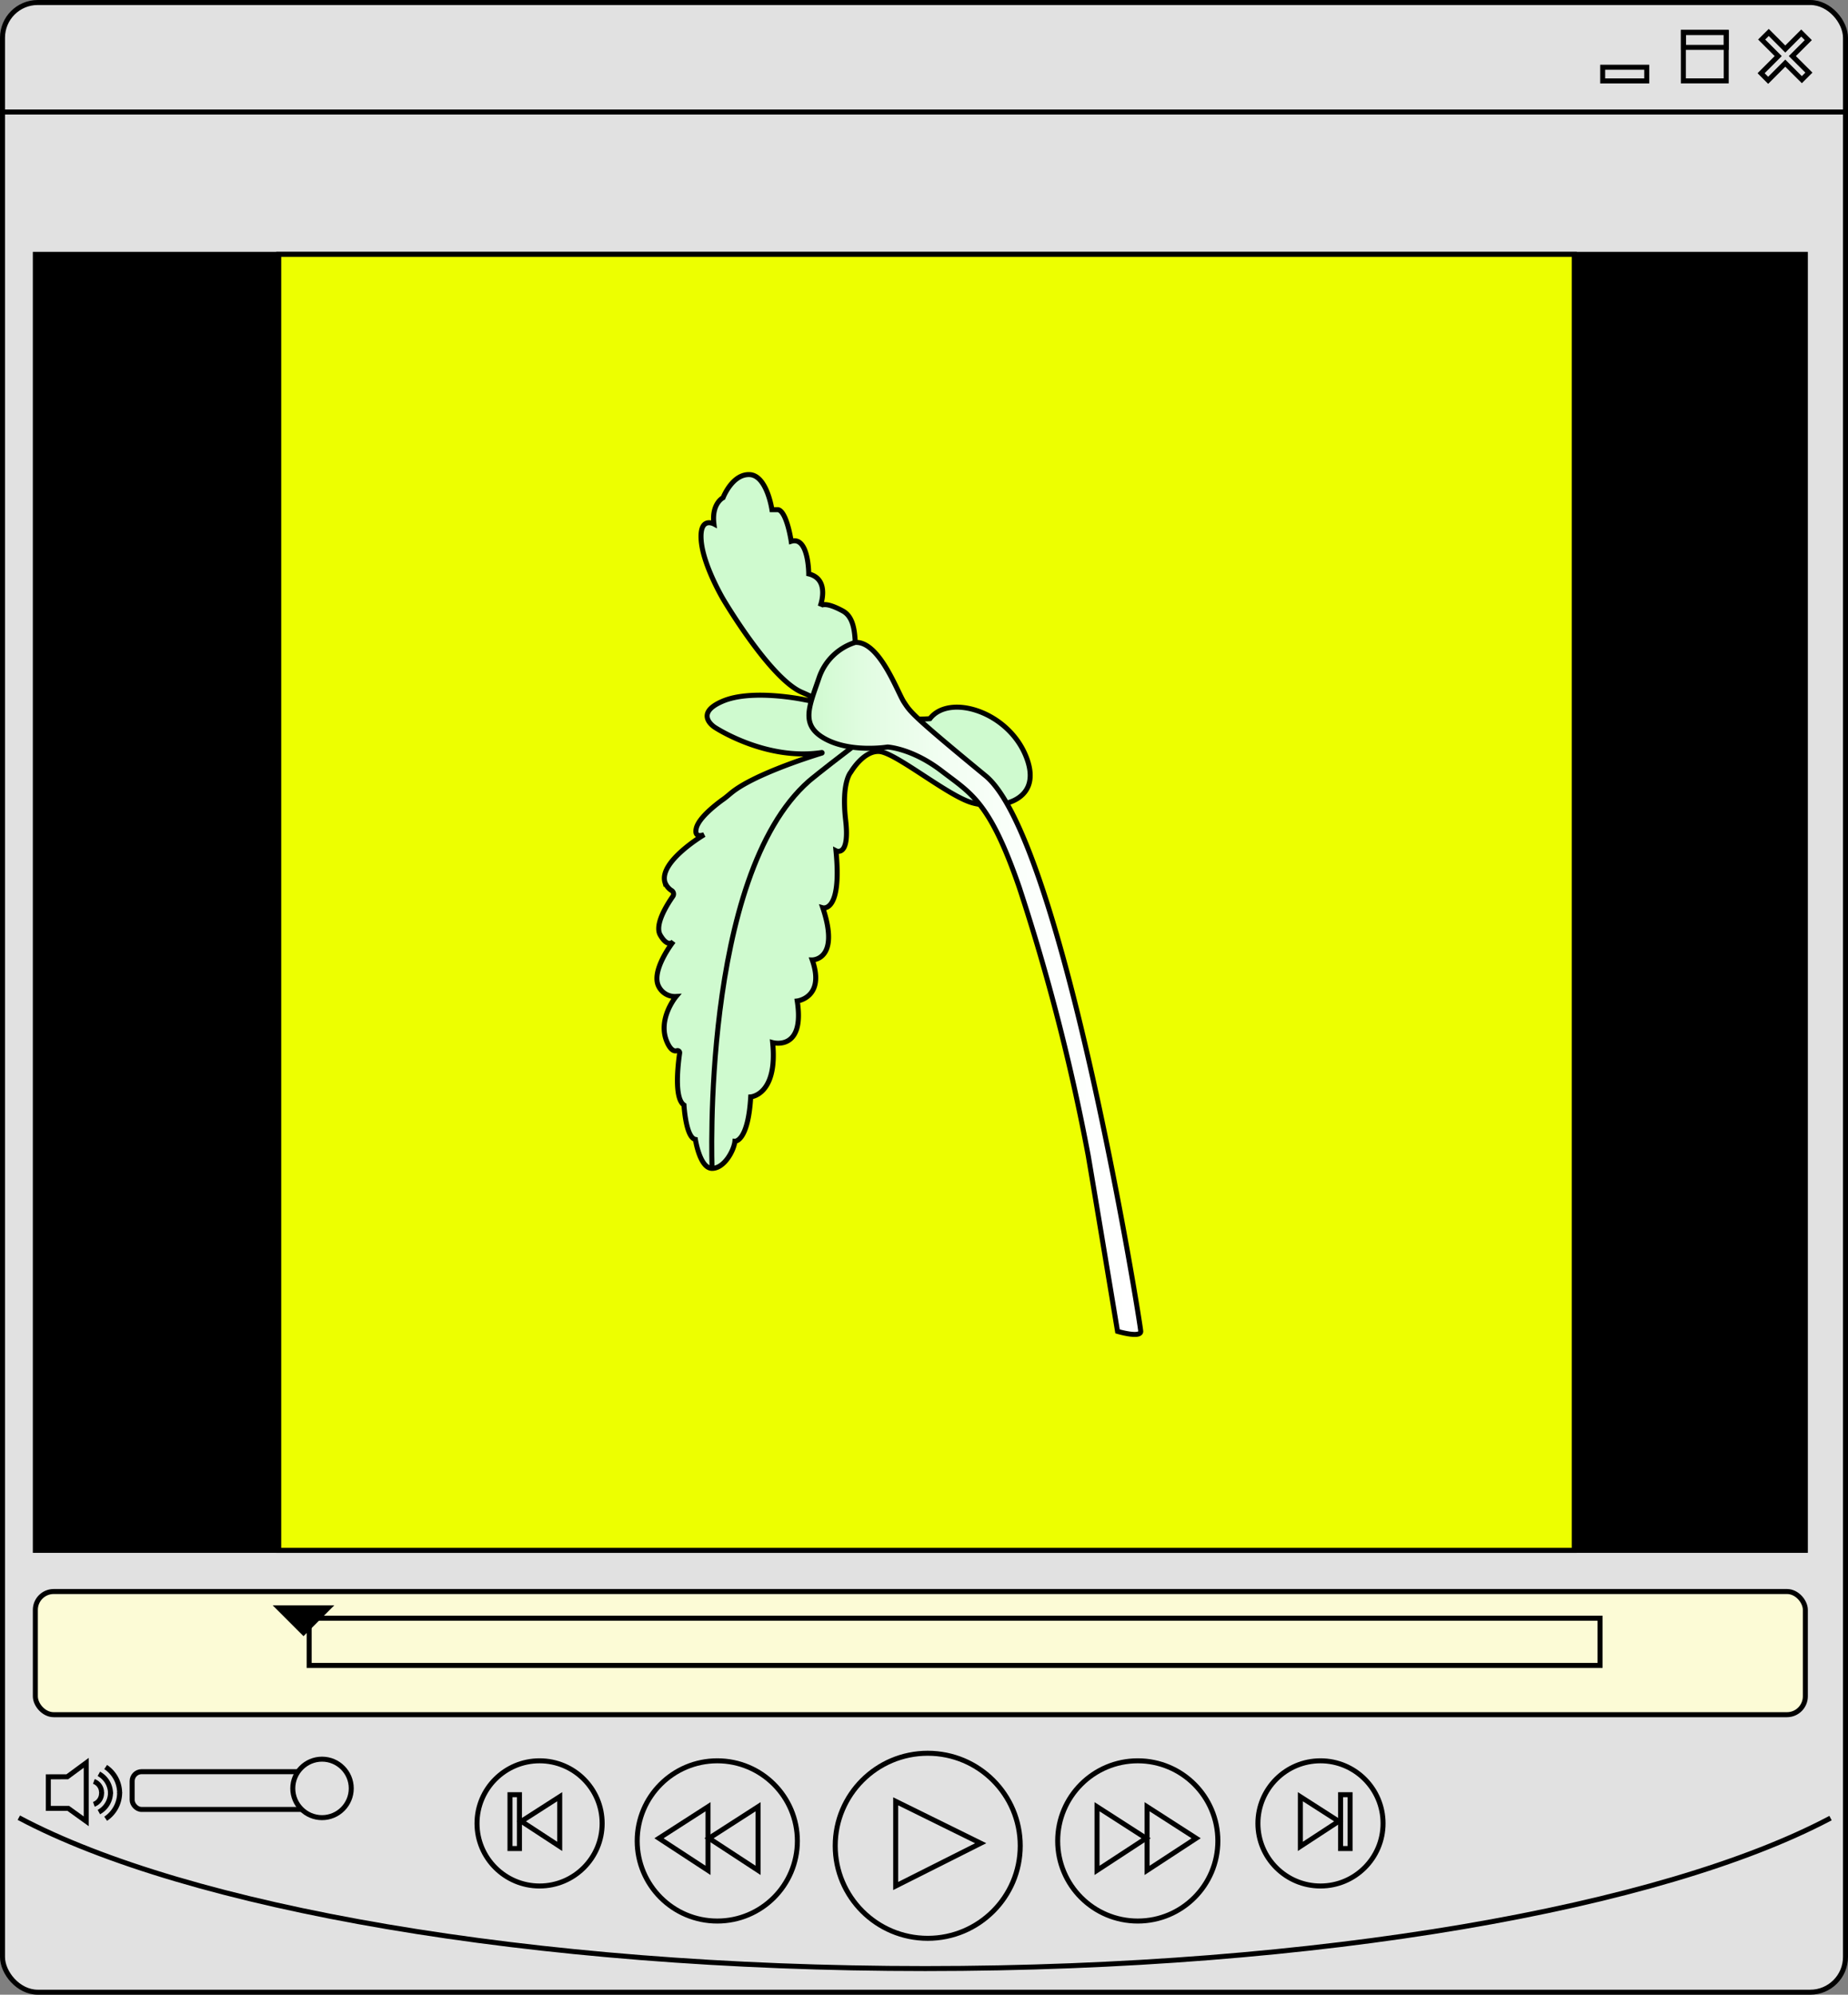 <svg xmlns="http://www.w3.org/2000/svg" xmlns:xlink="http://www.w3.org/1999/xlink" viewBox="0 0 369.17 398.35"><rect x="0" y="0" width="369.17" height="398.35" fill="#808080" stroke="none"/><defs><style>.cls-1{fill:#e1e1e1;}.cls-1,.cls-2,.cls-3,.cls-4,.cls-5,.cls-6,.cls-7{stroke:#000;stroke-miterlimit:10;}.cls-3{fill:none;}.cls-4{fill:#fcfbd6;}.cls-5{fill:#edff00;}.cls-6{fill:#cffacf;}.cls-7{fill:url(#linear-gradient);}</style><linearGradient id="linear-gradient" x1="161.59" y1="197.39" x2="227.88" y2="197.39" gradientUnits="userSpaceOnUse"><stop offset="0" stop-color="#cffacf"/><stop offset="0.18" stop-color="#e2fce2"/><stop offset="0.41" stop-color="#f2fef2"/><stop offset="0.67" stop-color="#fcfffc"/><stop offset="1" stop-color="#fff"/></linearGradient></defs><title>Asset 74</title><g id="Layer_2" data-name="Layer 2"><g id="Layer_6" data-name="Layer 6"><rect class="cls-1" x="0.5" y="0.5" width="368.17" height="397.35" rx="7.04"/><rect class="cls-2" x="7.06" y="50.8" width="353.59" height="258.81"/><line class="cls-3" x1="0.5" y1="22.37" x2="368.67" y2="22.37"/><rect class="cls-4" x="7.06" y="317.83" width="353.59" height="24.6" rx="3.67"/><rect class="cls-3" x="61.76" y="323.16" width="257.88" height="9.43"/><rect class="cls-3" x="26.4" y="353.81" width="38.66" height="7.54" rx="1.88"/><polygon class="cls-2" points="55.68 321.09 60.63 326.04 65.57 321.09 55.68 321.09"/><circle class="cls-1" cx="64.33" cy="357.15" r="5.84"/><polygon class="cls-3" points="9.65 354.84 9.65 361.14 13.64 361.14 17.23 363.72 17.23 352.04 13.44 354.83 9.65 354.84"/><path class="cls-3" d="M20.28,358a2.31,2.31,0,0,1-1.53,2.33"/><path class="cls-3" d="M22.08,357.88a4.47,4.47,0,0,1-2.33,4"/><path class="cls-3" d="M23.9,358a6.28,6.28,0,0,1-2.79,5.21"/><path class="cls-3" d="M20.28,358.09a2.31,2.31,0,0,0-1.53-2.33"/><path class="cls-3" d="M22.08,358.24a4.5,4.5,0,0,0-2.33-4"/><path class="cls-3" d="M23.9,358.09a6.27,6.27,0,0,0-2.79-5.21"/><circle class="cls-3" cx="107.79" cy="364.14" r="12.5"/><polygon class="cls-3" points="104.15 363.72 111.81 368.73 111.81 358.81 104.15 363.72"/><rect class="cls-3" x="101.88" y="358.41" width="1.89" height="10.75"/><circle class="cls-3" cx="263.79" cy="364.14" r="12.5"/><polygon class="cls-3" points="267.43 363.72 259.77 368.73 259.77 358.81 267.43 363.72"/><rect class="cls-3" x="267.81" y="358.41" width="1.89" height="10.75"/><circle class="cls-3" cx="227.29" cy="367.64" r="16"/><polygon class="cls-3" points="228.95 367.11 219.15 373.52 219.15 360.81 228.95 367.11"/><polygon class="cls-3" points="238.95 367.11 229.15 373.52 229.15 360.81 238.95 367.11"/><circle class="cls-3" cx="143.29" cy="367.64" r="16"/><polygon class="cls-3" points="141.64 367.11 151.44 373.52 151.44 360.81 141.64 367.11"/><polygon class="cls-3" points="131.64 367.11 141.44 373.52 141.44 360.81 131.64 367.11"/><circle class="cls-3" cx="185.33" cy="368.61" r="18.48"/><polygon class="cls-3" points="195.91 368.1 178.93 376.64 178.93 359.73 195.91 368.1"/><path class="cls-3" d="M365.68,363.08C332,380.92,263.63,393.13,184.81,393.13S37.4,380.88,3.76,363"/><rect class="cls-5" x="55.68" y="50.8" width="258.81" height="258.81"/><rect class="cls-3" x="336.28" y="6.48" width="8.56" height="9.67"/><rect class="cls-3" x="336.28" y="6.48" width="8.56" height="2.98"/><rect class="cls-3" x="320.16" y="13.43" width="8.81" height="2.73"/><polygon class="cls-3" points="361.36 14.5 358.05 11.2 361.24 8.01 359.83 6.6 356.64 9.79 353.34 6.48 351.92 7.89 355.23 11.2 351.81 14.62 353.22 16.04 356.64 12.61 359.95 15.91 361.36 14.5"/><path class="cls-6" d="M139.09,165.41c-.51,2.16,1.58,1.27,1.58,1.27s-9.06,5.36-7.84,9.51a3.37,3.37,0,0,0,1.26,1.61.82.82,0,0,1,.33,1.19c-1.32,1.89-3.68,5.75-2.52,7.75,1.58,2.71,2.63,1.26,2.63,1.26s-4.59,5.85-2.94,9a3.62,3.62,0,0,0,3.47,2s-3.86,4.6-1.76,9.21c.73,1.59,1.44,1.78,1.94,1.61a.43.43,0,0,1,.53.49c-.36,2.53-1.1,9.07.87,10.37,0,0,.35,6.51,2.28,6.87,0,0,.87,5.78,3.33,5.78s4.38-3.61,4.56-5.42c0,0,2.63.18,3.16-8.86,0,0,5.43-.36,4.38-10.84,0,0,6.49,1.81,4.91-8.31,0,0,5.62-.68,3-8.2,0,0,5.62.07,2.11-10.41,0,0,3.86,1.08,2.63-11.39,0,0,2.81,1.45,1.93-6.14s1.05-9.58,1.05-9.58,2.46-4.25,5.61-4.11,13,8.27,18.07,10.07,14.91.37,11.4-8.85-15.43-12.83-19.29-7.77c0,0-13.86,1.26-14.74-4.88s1.32-14.46-2.67-16.63-4.52-.9-4.52-.9,2.11-5.42-2.28-6.5c0,0,0-7.59-3.5-6.51,0,0-.88-6-2.64-6.32h-1.21s-1-6.86-4.47-7-5.29,4.61-5.29,4.61-2.33,1.16-1.83,5.24c0,0-2.94-1.57-2.54,3.35s4.37,11.63,4.37,11.63,9.36,15.92,15.76,18.65.41,1.46.41,1.46-10.37-2.2-16.27.32-1.52,5.23-1.52,5.23S153,152,164.17,150.28c.07,0,.1.1,0,.12-3.29,1-13.87,4.47-18.08,7.93-.59.48-1.16,1-1.78,1.41C142.7,160.92,139.57,163.4,139.09,165.41Z"/><path class="cls-7" d="M170.82,128.3a11.16,11.16,0,0,0-7.23,7.14c-2,5.83-3.77,9.46,1.39,12.19s12.33,1.55,12.33,1.55,4.91.26,10.82,4.8,9.57,6.09,15.48,23.21a419.5,419.5,0,0,1,13.78,53.57c1.89,11.13,5.86,35.12,5.86,35.12s4.63,1.37,4.63,0-15.61-98.31-31-110.95c-14.9-12.26-15-12.75-16.3-14.72s-4.93-12.28-9.79-11.91"/><path class="cls-6" d="M142.25,233.36S140,175,161.59,156c0,0,2.1-1.8,8.68-6.8"/></g></g></svg>